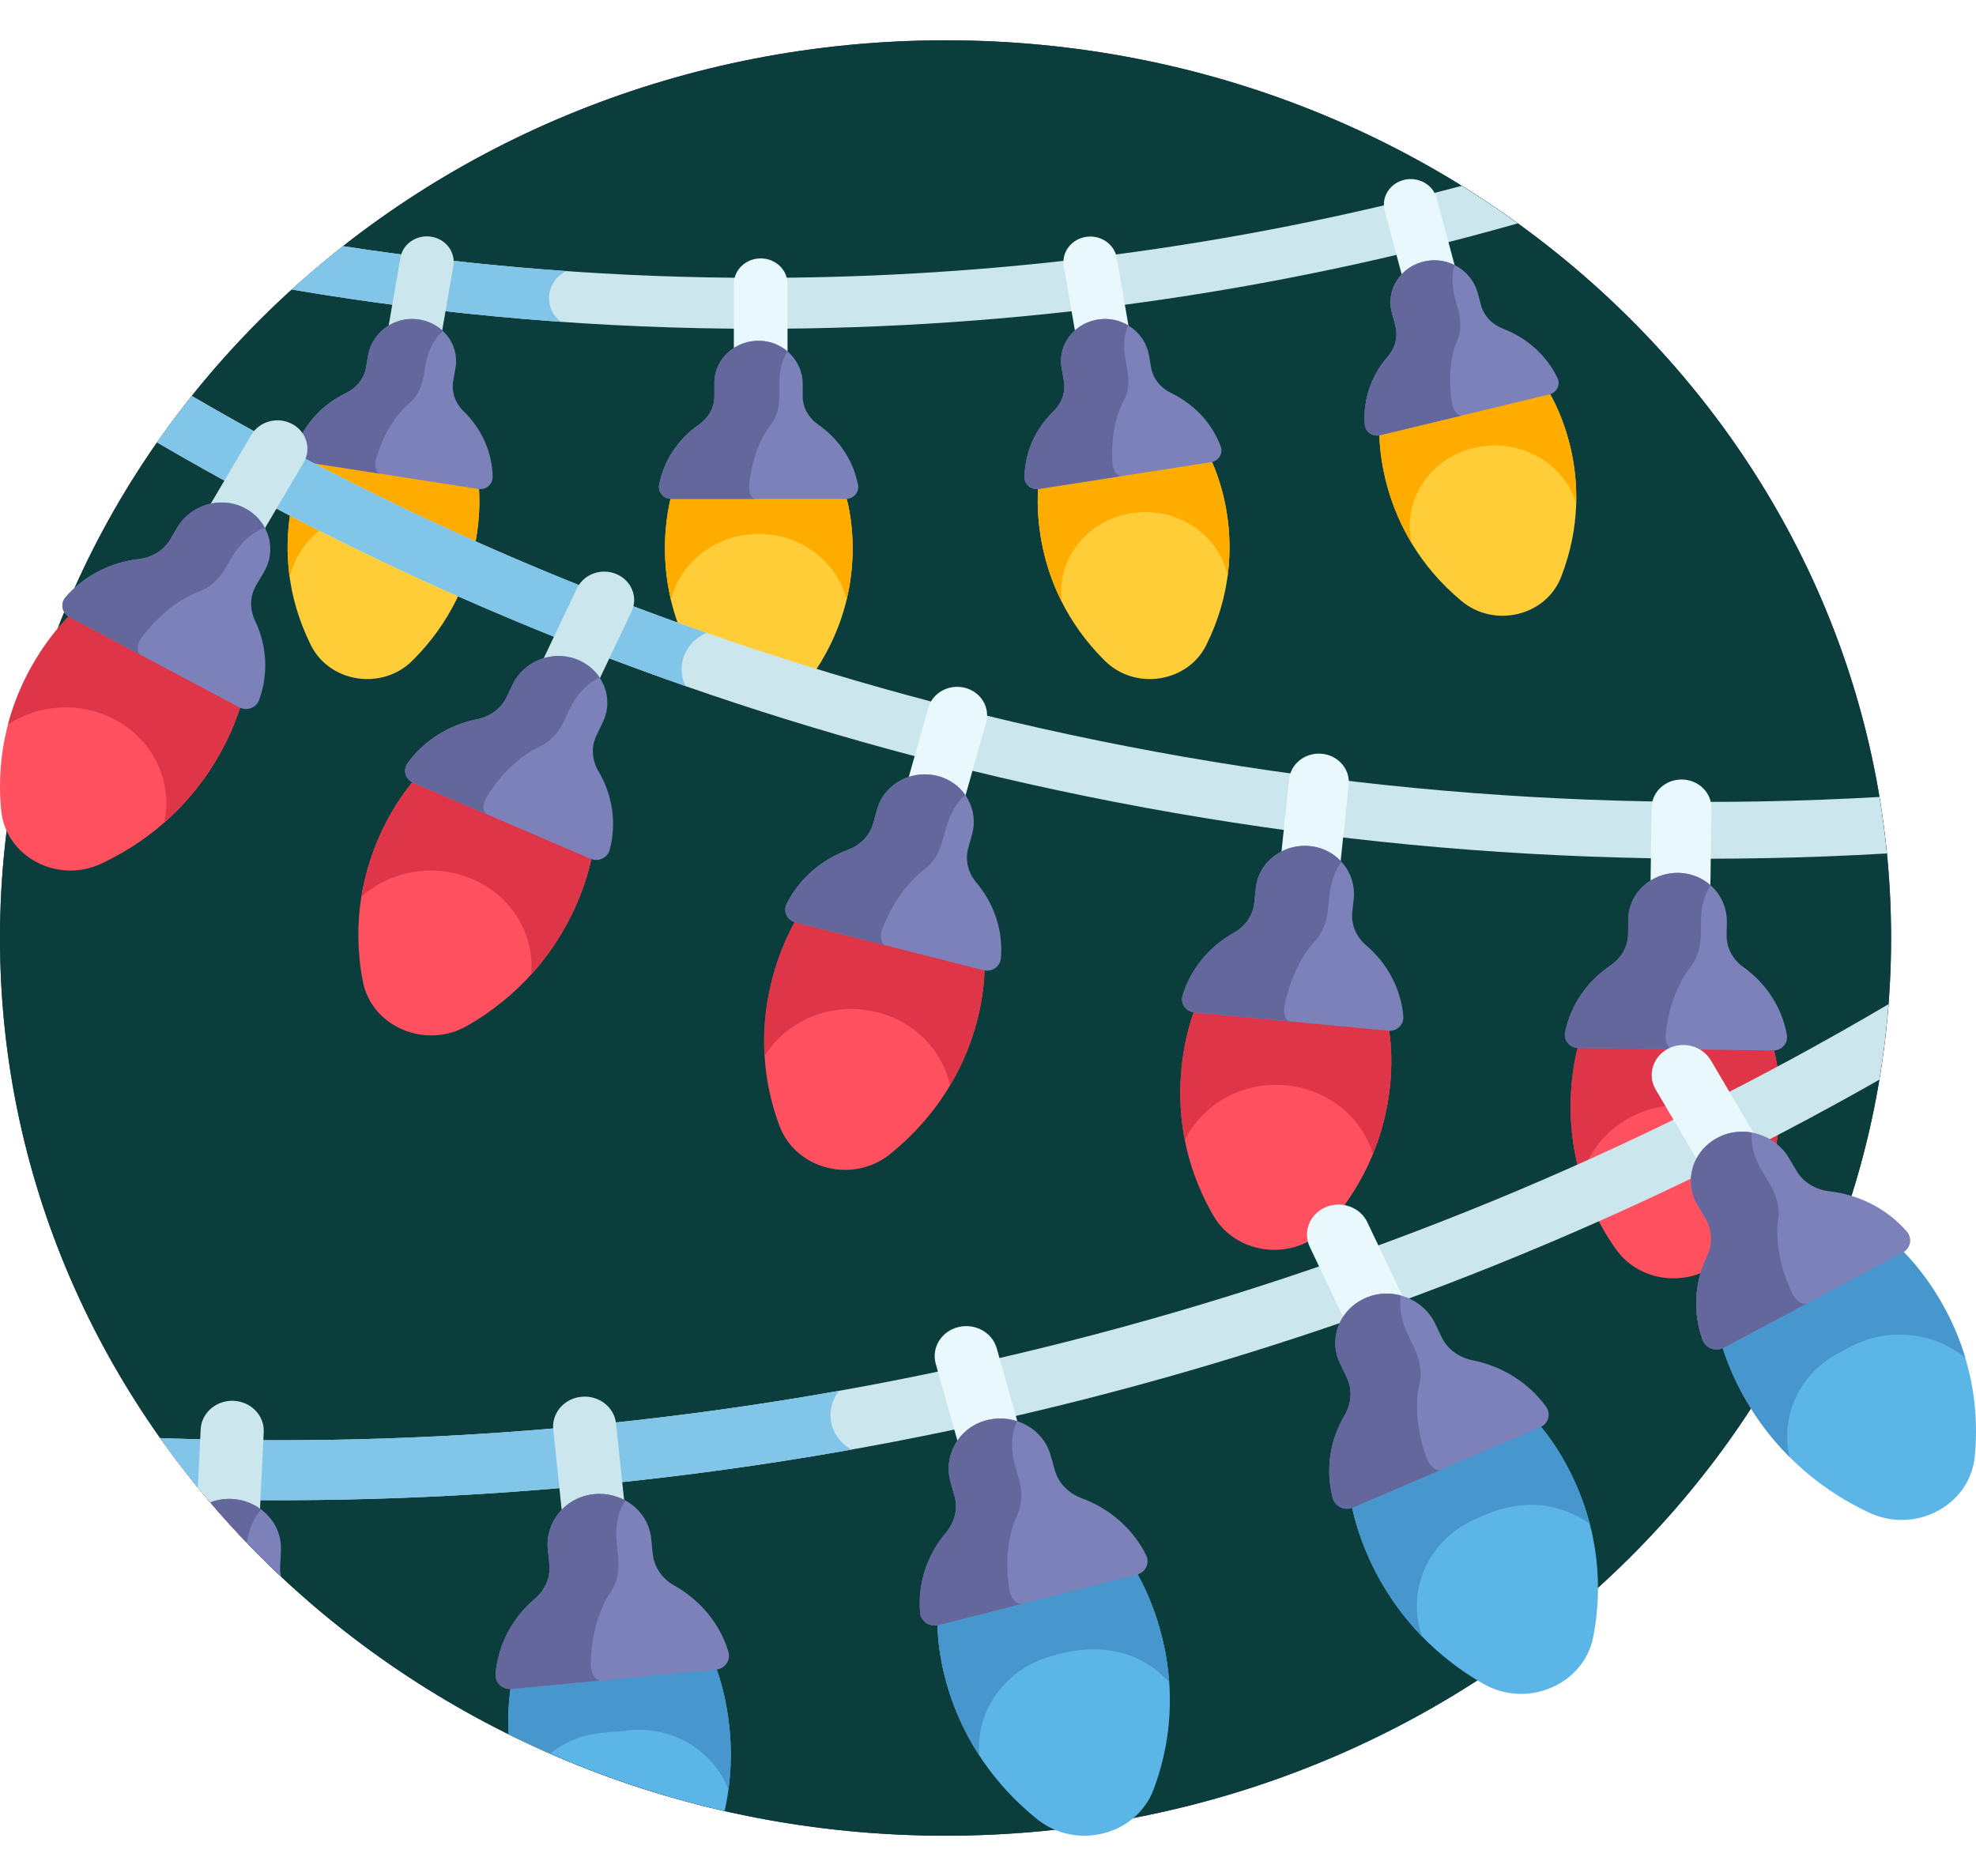 <svg width="516" height="490" viewBox="0 0 516 490" fill="none" xmlns="http://www.w3.org/2000/svg">
<path d="M493.828 245C493.828 374.495 383.28 479.473 246.914 479.473C110.548 479.473 0 374.495 0 245C0 115.506 110.548 10.528 246.914 10.528C383.28 10.528 493.828 115.506 493.828 245Z" fill="#383C6B"/>
<path d="M493.828 245C493.828 374.495 383.28 479.473 246.914 479.473C110.548 479.473 0 374.495 0 245C0 115.506 110.548 10.528 246.914 10.528C383.28 10.528 493.828 115.506 493.828 245Z" fill="#0A3D3B"/>
<path d="M80.042 119.909L125.032 126.911C124.969 127.319 128.236 152.262 107.619 172.621C99.722 180.419 86.046 178.292 81.18 168.509C68.204 142.396 80.026 119.999 80.042 119.909Z" fill="#FFCD38"/>
<path d="M102.49 133.543C112.402 135.084 119.662 142.213 121.681 150.725C126.343 137.764 124.992 127.177 125.032 126.911L80.046 119.909C80.03 119.98 73.157 133.042 75.657 150.826C78.141 139.555 89.821 131.57 102.49 133.543Z" fill="#FFAC00"/>
<path d="M220.876 129.498H175.288C175.28 129.913 167.808 154.026 184.689 177.283C191.153 186.191 205.015 186.191 211.479 177.283C228.734 153.51 220.88 129.592 220.876 129.498Z" fill="#FFCD38"/>
<path d="M198.133 139.458C209.44 139.458 218.675 146.961 221.085 156.609C224.734 141.364 220.88 129.566 220.88 129.498H175.292C175.284 129.79 171.651 141.637 175.198 156.673C177.587 146.987 186.799 139.458 198.133 139.458Z" fill="#FFAC00"/>
<path d="M316.126 119.909L271.137 126.911C271.2 127.319 267.932 152.262 288.549 172.621C296.446 180.419 310.122 178.292 314.988 168.509C327.968 142.396 316.142 119.999 316.126 119.909Z" fill="#FFCD38"/>
<path d="M295.513 134.029C307.398 132.179 318.354 139.723 320.582 150.333C322.893 132.799 316.138 119.98 316.126 119.909L271.137 126.911C271.184 127.218 269.345 141.476 277.27 157.196C275.766 146.411 283.585 135.887 295.513 134.029Z" fill="#FFAC00"/>
<path d="M404.372 102.231L360.186 112.885C360.285 113.285 359.293 138.403 381.677 157.002C390.251 164.127 403.687 160.89 407.644 150.74C418.21 123.667 404.4 102.32 404.372 102.231Z" fill="#FFCD38"/>
<path d="M384.858 117.008C396.688 114.156 408.443 120.904 411.596 131.461C412.073 114.19 404.392 102.298 404.372 102.231L360.186 112.885C360.261 113.184 359.737 127.14 368.654 141.921C366.083 131.166 372.989 119.868 384.858 117.008Z" fill="#FFAC00"/>
<path d="M396.346 58.346C332.015 76.623 265.476 85.879 198.086 85.879C157.03 85.879 116.292 82.439 76.18 75.624C80.495 71.699 84.963 67.916 89.573 64.293C125.339 69.796 161.585 72.57 198.086 72.57C260.405 72.57 321.984 64.495 381.701 48.532C386.713 51.639 391.594 54.914 396.346 58.346Z" fill="#CCE6ED"/>
<path d="M143.365 77.879C143.365 74.809 145.192 72.144 147.865 70.802C128.319 69.43 108.875 67.265 89.577 64.293C84.967 67.92 80.499 71.699 76.18 75.624C99.407 79.572 122.843 82.38 146.424 84.047C144.554 82.582 143.365 80.361 143.365 77.879Z" fill="#81C5E9"/>
<path d="M108.135 94.406C111.505 94.406 114.481 92.088 115.04 88.825L118.382 69.467C119.008 65.841 116.418 62.417 112.599 61.822C108.777 61.228 105.175 63.688 104.553 67.314L101.21 86.671C100.584 90.301 103.175 93.722 106.993 94.316C107.375 94.376 107.757 94.406 108.135 94.406Z" fill="#CCE6ED"/>
<path d="M198.641 101.408C202.511 101.408 205.649 98.429 205.649 94.754V74.144C205.649 70.465 202.511 67.49 198.641 67.49C194.771 67.49 191.634 70.469 191.634 74.144V94.754C191.634 98.432 194.771 101.408 198.641 101.408Z" fill="#E8F8FC"/>
<path d="M288.065 94.574C288.439 94.574 288.821 94.548 289.206 94.488C293.025 93.894 295.615 90.47 294.986 86.843L291.627 67.363C291.002 63.736 287.395 61.276 283.577 61.871C279.758 62.465 277.168 65.89 277.794 69.516L281.156 88.997C281.719 92.257 284.691 94.574 288.065 94.574V94.574Z" fill="#E8F8FC"/>
<path d="M373.429 78.978C374 78.978 374.583 78.91 375.162 78.772C378.913 77.868 381.181 74.245 380.228 70.682L375.177 51.788C374.225 48.226 370.41 46.072 366.662 46.977C362.91 47.882 360.639 51.501 361.592 55.063L366.642 73.961C367.45 76.97 370.3 78.978 373.429 78.978Z" fill="#E8F8FC"/>
<path d="M77.397 116.605C79.704 110.436 84.42 105.513 90.325 102.661C93.085 101.33 95.073 98.903 95.573 96.002L96.128 92.799C97.132 86.978 102.706 82.701 108.879 83.382C115.469 84.107 120.012 89.894 118.953 96.04L118.347 99.546C117.847 102.447 118.918 105.348 121.083 107.446C125.725 111.939 128.539 118.037 128.65 124.579C128.681 126.515 126.906 128.022 124.894 127.712L79.904 120.71C77.893 120.399 76.716 118.429 77.397 116.605Z" fill="#7C81B9"/>
<path d="M98.207 119.842C100.021 113.599 103.21 108.436 106.978 105.251C108.737 103.767 110.107 101.244 110.607 98.346L111.162 95.143C111.8 91.427 113.528 88.227 115.65 86.466C113.887 84.817 111.556 83.677 108.879 83.382C102.706 82.705 97.132 86.982 96.128 92.802L95.573 96.006C95.073 98.903 93.085 101.33 90.325 102.661C84.42 105.513 79.704 110.436 77.397 116.605C76.716 118.429 77.893 120.399 79.904 120.713L99.443 123.753C98.25 123.566 97.671 121.689 98.207 119.842Z" fill="#64679C"/>
<path d="M224.053 126.646C222.829 120.205 219.014 114.62 213.668 110.9C211.172 109.162 209.621 106.462 209.621 103.524V100.279C209.621 94.376 204.849 89.299 198.641 89.023C192.016 88.728 186.547 93.741 186.547 99.969V103.524C186.547 106.462 184.996 109.162 182.5 110.9C177.154 114.62 173.34 120.205 172.115 126.646C171.757 128.549 173.253 130.313 175.292 130.313H220.88C222.915 130.313 224.415 128.549 224.053 126.646Z" fill="#7C81B9"/>
<path d="M195.63 126.646C196.299 120.205 198.389 114.62 201.318 110.9C202.684 109.162 203.531 106.462 203.531 103.524V99.969C203.531 96.713 204.357 93.797 205.656 91.789C203.775 90.174 201.346 89.142 198.641 89.023C192.016 88.728 186.547 93.741 186.547 99.969V103.524C186.547 106.462 184.996 109.162 182.5 110.9C177.158 114.62 173.34 120.205 172.119 126.646C171.757 128.549 173.253 130.313 175.292 130.313H197.37C196.252 130.313 195.429 128.549 195.63 126.646Z" fill="#64679C"/>
<path d="M318.772 116.605C316.465 110.436 311.752 105.513 305.843 102.661C303.084 101.33 301.095 98.903 300.595 96.002L300.04 92.799C299.037 86.978 293.462 82.701 287.289 83.382C280.699 84.107 276.156 89.894 277.215 96.04L277.821 99.546C278.321 102.447 277.25 105.348 275.085 107.446C270.444 111.939 267.629 118.037 267.519 124.579C267.487 126.515 269.267 128.022 271.274 127.712L316.264 120.71C318.275 120.399 319.453 118.429 318.772 116.605Z" fill="#7C81B9"/>
<path d="M290.513 121.001C290.084 114.541 291.21 108.709 293.486 104.586C294.549 102.657 294.934 99.864 294.434 96.963L293.828 93.453C293.265 90.2 293.604 87.165 294.584 84.978C292.47 83.714 289.935 83.09 287.289 83.382C280.699 84.107 276.156 89.894 277.215 96.04L277.821 99.546C278.321 102.447 277.25 105.348 275.085 107.446C270.444 111.939 267.629 118.037 267.519 124.579C267.487 126.515 269.267 128.022 271.274 127.712L292.868 124.351C291.757 124.526 290.639 122.911 290.513 121.001Z" fill="#64679C"/>
<path d="M406.711 98.724C403.853 92.765 398.707 88.245 392.566 85.886C389.696 84.787 387.496 82.533 386.736 79.684L385.893 76.537C384.366 70.821 378.421 67.015 372.335 68.196C365.835 69.456 361.832 75.594 363.446 81.628L364.367 85.075C365.127 87.924 364.328 90.903 362.359 93.169C358.143 98.025 355.891 104.328 356.371 110.855C356.513 112.788 358.422 114.145 360.399 113.67L404.585 103.016C406.557 102.541 407.553 100.485 406.711 98.724V98.724Z" fill="#7C81B9"/>
<path d="M379.173 105.36C378.154 98.96 378.732 93.06 380.606 88.772C381.48 86.769 381.602 83.954 380.842 81.105L379.921 77.658C379.075 74.503 379.118 71.49 379.858 69.239C377.61 68.114 374.988 67.68 372.335 68.196C365.835 69.456 361.832 75.594 363.446 81.628L364.367 85.075C365.127 87.924 364.328 90.903 362.359 93.169C358.139 98.025 355.891 104.328 356.371 110.859C356.513 112.788 358.422 114.145 360.399 113.67L381.811 108.507C380.728 108.769 379.476 107.251 379.173 105.36V105.36Z" fill="#64679C"/>
<path d="M388.444 106.907L404.585 103.019L388.444 106.907Z" fill="#64679C"/>
<path d="M108.277 203.609L154.613 223.478C154.424 223.905 150.361 251.67 121.961 267.95C111.084 274.186 96.994 268.145 94.73 256.268C88.688 224.585 108.234 203.698 108.277 203.609V203.609Z" fill="#FE505F"/>
<path d="M18.585 160.374L62.949 183.96C62.721 184.367 56.158 211.699 26.388 225.594C14.983 230.922 1.496 223.751 0.319 211.736C-2.834 179.675 18.53 160.464 18.585 160.374Z" fill="#FE505F"/>
<path d="M257.079 252.541L207.968 240.047C207.834 240.488 192.457 264.414 203.566 294.097C207.826 305.465 222.754 309.263 232.431 301.439C258.244 280.56 257.051 252.642 257.079 252.541V252.541Z" fill="#FE505F"/>
<path d="M362.596 268.317L312.008 263.528C311.949 263.988 300.848 289.958 316.866 317.54C323.008 328.109 338.389 329.567 346.601 320.355C368.517 295.787 362.588 268.421 362.596 268.317V268.317Z" fill="#FE505F"/>
<path d="M463.039 273.465L412.199 272.825C412.183 273.289 403.475 300.071 421.939 326.243C429.013 336.27 444.465 336.464 451.815 326.617C471.424 300.347 463.039 273.565 463.039 273.465V273.465Z" fill="#FE505F"/>
<path d="M245.784 199.302C173.355 180.875 104.643 152.751 41.021 115.562C43.911 111.423 46.934 107.378 50.087 103.431C112.174 139.615 179.198 166.995 249.827 184.965C328.551 204.996 409.546 212.779 490.785 208.158C491.592 213.029 492.242 217.953 492.73 222.917C409.475 227.755 326.456 219.83 245.784 199.302V199.302Z" fill="#CCE6ED"/>
<path d="M184.497 165.305C137.657 148.957 92.707 128.272 50.087 103.431C46.934 107.378 43.911 111.423 41.021 115.562C84.766 141.132 130.917 162.415 179.028 179.212C176.422 173.918 178.895 167.675 184.497 165.305Z" fill="#81C5E9"/>
<path d="M146.29 183.832C149.924 184.756 153.829 183.073 155.427 179.716L164.911 159.776C166.686 156.041 164.939 151.645 161.006 149.959C157.069 148.265 152.443 149.933 150.664 153.667L141.184 173.604C139.405 177.343 141.157 181.735 145.089 183.425C145.483 183.593 145.889 183.728 146.29 183.832Z" fill="#CCE6ED"/>
<path d="M59.914 142.231C63.287 143.088 66.968 141.712 68.752 138.687L79.275 120.837C81.385 117.259 80.042 112.735 76.275 110.735C72.511 108.732 67.748 110.006 65.638 113.584L55.115 131.435C53.005 135.013 54.347 139.532 58.114 141.536C58.693 141.843 59.299 142.074 59.914 142.231Z" fill="#CCE6ED"/>
<path d="M241.662 216.184C245.831 217.246 250.118 214.898 251.232 210.939L257.5 188.733C258.618 184.774 256.142 180.707 251.972 179.645C247.803 178.584 243.52 180.931 242.402 184.89L236.135 207.096C235.017 211.055 237.493 215.127 241.662 216.184Z" fill="#E8F8FC"/>
<path d="M340.069 233.333C340.475 233.437 340.896 233.512 341.325 233.553C345.62 233.961 349.451 230.981 349.876 226.902L352.179 204.999C352.604 200.921 349.47 197.283 345.175 196.876C340.88 196.472 337.054 199.448 336.625 203.526L334.326 225.43C333.94 229.101 336.436 232.409 340.069 233.333V233.333Z" fill="#E8F8FC"/>
<path d="M436.772 239.931C437.386 240.088 438.032 240.174 438.697 240.181C443.016 240.237 446.559 236.959 446.618 232.858L446.917 211.119C446.976 207.022 443.523 203.657 439.209 203.601C434.89 203.549 431.347 206.827 431.288 210.925L430.985 232.663C430.938 236.129 433.402 239.071 436.772 239.931Z" fill="#E8F8FC"/>
<path d="M123.335 229.605C133.948 234.159 139.637 244.424 138.708 254.526C152.105 239.733 154.471 223.8 154.612 223.478L108.277 203.608C108.241 203.676 97.415 215.269 94.368 234.248C101.777 227.572 113.15 225.239 123.335 229.605Z" fill="#DE3648"/>
<path d="M18.585 160.374C18.546 160.441 6.948 170.894 2.098 189.212C9.995 184.019 20.786 183.059 29.974 187.945C40.427 193.5 45.151 204.652 42.871 214.876C58.74 200.954 62.772 184.277 62.949 183.959L18.585 160.374Z" fill="#DE3648"/>
<path d="M229.108 264.387C239.174 266.948 246.162 274.646 248.095 283.479C257.673 267.393 257.059 252.615 257.079 252.54L207.967 240.047C207.861 240.391 198.397 255.161 199.657 275.819C205.385 266.559 217.246 261.37 229.108 264.387Z" fill="#DE3648"/>
<path d="M335.849 283.479C347.026 284.537 355.679 292.033 358.533 301.401C365.855 283.539 362.592 268.395 362.596 268.316L312.008 263.527C311.965 263.871 305.654 278.705 309.398 297.794C313.902 288.586 324.248 282.38 335.849 283.479V283.479Z" fill="#DE3648"/>
<path d="M438.882 288.683C449.795 288.818 458.897 295.203 462.786 303.913C467.191 286.863 463.038 273.535 463.038 273.464L412.199 272.825C412.187 273.176 407.12 288.881 412.939 307.94C415.608 296.99 426.095 288.522 438.882 288.683V288.683Z" fill="#DE3648"/>
<path d="M278.932 350.352C354.774 331.054 426.675 301.472 493.159 262.279C492.647 268.937 491.84 275.517 490.757 282.01C426.021 318.833 356.407 346.849 283.199 365.474C208.298 384.536 131.484 393.299 54.264 391.65C49.895 386.48 45.741 381.134 41.84 375.62C121.8 378.543 201.409 370.076 278.932 350.352V350.352Z" fill="#CCE6ED"/>
<path d="M216.853 369.601C216.853 367.208 217.711 365.014 219.136 363.257C160.711 373.653 101.372 377.795 41.84 375.62C45.741 381.138 49.895 386.48 54.264 391.65C110.706 392.857 166.931 388.491 222.353 378.614C219.069 376.816 216.853 373.455 216.853 369.601V369.601Z" fill="#81C5E9"/>
<path d="M106.434 199.321C110.792 193.309 117.367 189.294 124.599 187.844C127.976 187.167 130.854 185.1 132.275 182.113L133.846 178.812C136.696 172.815 144.003 169.735 150.447 172.161C157.325 174.748 160.459 182.229 157.451 188.558L155.73 192.173C154.309 195.156 154.581 198.577 156.278 201.429C159.911 207.541 161.088 214.88 159.218 221.96C158.667 224.054 156.29 225.194 154.219 224.304L107.887 204.431C105.816 203.545 105.143 201.1 106.434 199.321Z" fill="#7C81B9"/>
<path d="M127.063 208.169C130.937 201.949 135.999 197.287 141.109 194.924C143.495 193.821 145.759 191.489 147.18 188.502L148.747 185.201C150.632 181.245 153.628 178.217 156.593 176.999C155.191 174.89 153.101 173.159 150.443 172.157C144.003 169.735 136.696 172.815 133.842 178.812L132.275 182.113C130.854 185.096 127.972 187.167 124.599 187.844C117.367 189.294 110.788 193.305 106.43 199.321C105.143 201.096 105.812 203.541 107.883 204.431L127.256 212.738C125.996 212.196 125.917 210.009 127.063 208.169Z" fill="#64679C"/>
<path d="M17.137 155.951C22.022 150.318 28.939 146.86 36.273 146.003C39.698 145.603 42.757 143.779 44.442 140.919L46.304 137.76C49.69 132.018 57.248 129.547 63.449 132.489C70.067 135.629 72.511 143.338 68.941 149.398L66.897 152.86C65.213 155.716 65.173 159.148 66.606 162.127C69.669 168.512 70.181 175.922 67.677 182.823C66.933 184.864 64.465 185.803 62.484 184.748L18.121 161.163C16.137 160.108 15.692 157.619 17.137 155.951Z" fill="#7C81B9"/>
<path d="M36.758 171.073C35.553 170.434 35.679 168.247 36.986 166.505C41.407 160.624 46.867 156.389 52.162 154.449C54.634 153.544 57.099 151.405 58.784 148.546L60.646 145.383C62.87 141.611 66.11 138.844 69.153 137.861C67.953 135.626 66.02 133.712 63.449 132.489C57.248 129.551 49.69 132.018 46.304 137.76L44.442 140.919C42.757 143.779 39.698 145.603 36.273 146.004C28.939 146.86 22.022 150.321 17.137 155.955C15.692 157.619 16.137 160.109 18.121 161.163L62.484 184.748L36.758 171.073Z" fill="#64679C"/>
<path d="M261.366 250.335C262.003 243.06 259.59 236.002 254.964 230.529C252.803 227.972 251.957 224.637 252.846 221.474L253.835 217.975C255.626 211.62 252.028 204.842 245.426 202.842C238.379 200.707 230.962 204.61 229.068 211.317L227.99 215.149C227.096 218.312 224.604 220.798 221.388 221.983C214.502 224.525 208.692 229.497 205.416 236.099C204.448 238.05 205.527 240.361 207.719 240.918L256.83 253.415C259.027 253.972 261.177 252.484 261.366 250.335Z" fill="#7C81B9"/>
<path d="M242.41 249.748L256.83 253.415L242.41 249.748Z" fill="#64679C"/>
<path d="M230.454 242.469C233.143 235.718 237.111 230.282 241.426 227.082C243.442 225.59 245.186 222.917 246.079 219.751L247.158 215.919C248.162 212.36 249.984 209.41 252.047 207.616C250.512 205.425 248.244 203.698 245.426 202.842C238.379 200.707 230.962 204.61 229.072 211.317L227.99 215.149C227.096 218.315 224.604 220.798 221.392 221.983C214.502 224.529 208.692 229.497 205.416 236.099C204.448 238.05 205.527 240.361 207.723 240.921L231.23 246.903C230.017 246.593 229.663 244.465 230.454 242.469Z" fill="#64679C"/>
<path d="M366.454 265.483C365.843 258.204 362.261 251.61 356.761 246.918C354.194 244.727 352.789 241.568 353.132 238.308L353.509 234.704C354.198 228.159 349.49 222.024 342.636 221.063C335.318 220.039 328.665 225.026 327.936 231.938L327.523 235.886C327.18 239.146 325.149 241.979 322.177 243.643C315.811 247.209 310.925 253.008 308.819 260.025C308.193 262.099 309.65 264.215 311.91 264.429L362.501 269.217C364.765 269.434 366.631 267.632 366.454 265.483V265.483Z" fill="#7C81B9"/>
<path d="M336.92 266.795C335.703 266.679 335.011 264.638 335.452 262.548C336.932 255.468 339.861 249.486 343.49 245.662C345.183 243.875 346.423 240.966 346.766 237.706L347.179 233.759C347.549 230.256 348.722 227.183 350.297 225.089C348.38 222.988 345.73 221.497 342.636 221.063C335.318 220.039 328.665 225.026 327.936 231.938L327.523 235.882C327.18 239.146 325.145 241.976 322.177 243.643C315.811 247.209 310.925 253.008 308.819 260.025C308.193 262.099 309.65 264.215 311.91 264.429L362.501 269.217L336.92 266.795Z" fill="#64679C"/>
<path d="M466.621 270.324C465.353 263.124 461.188 256.843 455.287 252.619C452.531 250.649 450.842 247.617 450.889 244.338L450.936 240.72C451.031 234.14 445.783 228.413 438.866 228.016C431.481 227.59 425.304 233.108 425.21 240.05L425.155 244.017C425.107 247.292 423.336 250.282 420.529 252.185C414.51 256.256 410.167 262.432 408.703 269.599C408.27 271.715 409.915 273.704 412.187 273.73L463.022 274.369C465.298 274.395 466.995 272.451 466.621 270.324Z" fill="#7C81B9"/>
<path d="M434.977 269.928C435.823 262.754 438.236 256.555 441.555 252.447C443.102 250.529 444.09 247.531 444.134 244.252L444.189 240.29C444.24 236.667 445.197 233.433 446.673 231.213C444.594 229.377 441.89 228.188 438.866 228.016C431.481 227.59 425.304 233.108 425.21 240.05L425.155 244.017C425.107 247.292 423.336 250.282 420.529 252.185C414.51 256.256 410.167 262.432 408.703 269.599C408.27 271.715 409.911 273.703 412.187 273.73L436.855 274.04C435.615 274.025 434.729 272.047 434.977 269.928Z" fill="#64679C"/>
<path d="M401.77 371.919L352.891 392.88C353.092 393.328 357.375 422.619 387.338 439.793C398.814 446.373 413.675 439.999 416.065 427.475C422.438 394.05 401.821 372.016 401.77 371.919V371.919Z" fill="#5BB5E7"/>
<path d="M496.394 326.31L449.594 351.189C449.834 351.619 456.759 380.453 488.162 395.115C500.193 400.731 514.421 393.168 515.665 380.491C518.987 346.669 496.449 326.404 496.394 326.31V326.31Z" fill="#5BB5E7"/>
<path d="M244.796 423.538L296.604 410.357C296.745 410.824 312.969 436.066 301.245 467.379C296.753 479.371 281.002 483.383 270.798 475.125C243.567 453.098 244.823 423.647 244.796 423.538V423.538Z" fill="#5BB5E7"/>
<path d="M385.417 396.712C386.425 396.54 400.51 387.751 415.14 398.016C410.888 381.713 401.806 371.982 401.77 371.919L352.891 392.88C353.049 393.231 355.734 411.37 371.386 427.464C367.115 415.684 372.764 402.14 385.417 396.712V396.712Z" fill="#4796CD"/>
<path d="M480.1 353.417L483.186 351.776C493.213 346.445 505.181 348.068 513.192 354.625C507.787 336.609 496.434 326.377 496.394 326.31L449.594 351.193C449.767 351.503 453.436 366.633 467.294 380.539C464.896 370.229 469.597 359.002 480.1 353.417V353.417Z" fill="#4796CD"/>
<path d="M275.129 432.395C275.668 432.395 293.037 425.789 305.32 439.404C304.107 422.275 296.702 410.675 296.604 410.361L244.796 423.542C244.819 423.621 244.111 440.657 255.72 458.5C254.677 446.937 262.495 435.61 275.129 432.395V432.395Z" fill="#4796CD"/>
<path d="M133.48 440.186C133.484 440.23 132.405 445.255 132.811 452.971C150.471 461.726 169.379 468.511 189.224 473.024C193.929 452.051 186.898 435.505 186.851 435.131L133.48 440.186Z" fill="#5BB5E7"/>
<path d="M133.48 440.186C133.484 440.23 132.405 445.255 132.811 452.971C136.377 454.743 139.995 456.429 143.664 458.036C147.302 455.094 151.888 453.117 157.049 452.627L164.368 451.935C176.087 450.825 186.532 457.606 190.224 467.438C192.705 449.188 186.894 435.471 186.851 435.131L133.48 440.186Z" fill="#4796CD"/>
<path d="M361.67 351.055C357.836 352.03 353.718 350.255 352.029 346.714L342.026 325.678C340.152 321.738 341.998 317.099 346.148 315.319C350.301 313.536 355.183 315.293 357.053 319.233L367.06 340.266C368.934 344.21 367.087 348.845 362.938 350.625C362.521 350.804 362.096 350.946 361.67 351.055V351.055Z" fill="#E8F8FC"/>
<path d="M261.059 385.186C256.661 386.304 252.142 383.829 250.961 379.65L244.355 356.225C243.174 352.049 245.784 347.757 250.181 346.636C254.583 345.518 259.102 347.997 260.283 352.172L266.889 375.597C268.066 379.777 265.456 384.068 261.059 385.186V385.186Z" fill="#E8F8FC"/>
<path d="M157.246 403.28C156.817 403.388 156.376 403.467 155.919 403.508C151.388 403.938 147.349 400.798 146.896 396.495L144.471 373.384C144.019 369.081 147.329 365.246 151.857 364.819C156.388 364.389 160.427 367.53 160.88 371.833L163.305 394.94C163.71 398.813 161.077 402.304 157.246 403.28V403.28Z" fill="#CCE6ED"/>
<path d="M403.719 367.395C399.121 361.051 392.184 356.819 384.555 355.29C380.992 354.572 377.953 352.393 376.457 349.242L374.799 345.761C371.792 339.432 364.084 336.187 357.289 338.744C350.029 341.473 346.722 349.365 349.899 356.038L351.714 359.851C353.21 363.003 352.927 366.61 351.136 369.62C347.305 376.068 346.061 383.811 348.033 391.28C348.616 393.486 351.12 394.689 353.305 393.751L402.188 372.786C404.369 371.851 405.077 369.272 403.719 367.395V367.395Z" fill="#7C81B9"/>
<path d="M372.504 380.782C369.957 373.56 369.402 366.588 370.721 361.219C371.335 358.715 370.89 355.421 369.394 352.27L367.579 348.456C365.855 344.83 365.292 341.181 365.792 338.37C363.068 337.634 360.1 337.682 357.289 338.744C350.029 341.473 346.722 349.365 349.899 356.038L351.714 359.851C353.21 363.003 352.927 366.61 351.136 369.62C347.305 376.068 346.061 383.81 348.033 391.28C348.616 393.485 351.12 394.689 353.305 393.751L376.284 383.896C375.059 384.42 373.26 382.917 372.504 380.782V380.782Z" fill="#64679C"/>
<path d="M394.712 375.993L402.184 372.786L394.712 375.993Z" fill="#64679C"/>
<path d="M240.272 421.213C239.599 413.538 242.146 406.091 247.024 400.316C249.303 397.62 250.201 394.106 249.256 390.768L248.217 387.078C246.323 380.371 250.122 373.22 257.086 371.111C264.523 368.861 272.345 372.977 274.345 380.053L275.483 384.095C276.428 387.433 279.053 390.054 282.447 391.306C289.714 393.99 295.84 399.231 299.296 406.196C300.316 408.256 299.182 410.693 296.867 411.284L245.06 424.466C242.741 425.053 240.473 423.482 240.272 421.213V421.213Z" fill="#7C81B9"/>
<path d="M266.952 418.892C265.55 419.251 263.956 417.508 263.594 415.28C262.369 407.747 263.204 400.734 265.688 395.568C266.846 393.156 267.046 389.818 266.105 386.48L265.066 382.79C263.826 378.405 264.117 374.076 265.625 371.205C262.968 370.337 260 370.229 257.086 371.111C250.122 373.22 246.323 380.371 248.217 387.078L249.256 390.768C250.201 394.106 249.303 397.62 247.024 400.316C242.146 406.091 239.599 413.538 240.272 421.213C240.473 423.482 242.741 425.053 245.056 424.462L276.447 416.477L266.952 418.892Z" fill="#64679C"/>
<path d="M129.413 437.191C130.055 429.516 133.834 422.555 139.633 417.606C142.342 415.299 143.826 411.964 143.464 408.525L143.062 404.723C142.338 397.818 147.306 391.343 154.538 390.33C162.258 389.25 169.277 394.514 170.041 401.803L170.478 405.968C170.84 409.407 172.985 412.394 176.123 414.151C182.835 417.916 187.988 424.032 190.213 431.434C190.87 433.625 189.335 435.853 186.949 436.081L133.578 441.135C131.193 441.359 129.224 439.46 129.413 437.191Z" fill="#7C81B9"/>
<path d="M154.282 434.84C154.337 427.217 156.293 420.428 159.537 415.725C161.049 413.527 161.789 410.263 161.431 406.824L161.029 403.026C160.573 398.648 161.482 394.536 163.297 391.923C160.746 390.528 157.707 389.889 154.538 390.334C147.306 391.347 142.338 397.818 143.066 404.723L143.463 408.525C143.826 411.964 142.342 415.299 139.637 417.609C133.834 422.555 130.055 429.516 129.413 437.195C129.224 439.464 131.197 441.359 133.582 441.135L156.931 438.926C155.518 439.057 154.266 437.09 154.282 434.84V434.84Z" fill="#64679C"/>
<path d="M176.095 437.109L186.949 436.081L176.095 437.109Z" fill="#64679C"/>
<path d="M61.012 365.881C56.465 365.679 52.607 369.021 52.398 373.339L51.662 388.521C55.756 393.538 60.059 398.398 64.563 403.082C66.401 401.725 67.63 399.643 67.744 397.261L68.87 374.061C69.078 369.743 65.563 366.079 61.012 365.881Z" fill="#CCE6ED"/>
<path d="M59.772 391.493C58.048 391.497 56.41 391.822 54.902 392.398C60.689 399.187 66.862 405.665 73.397 411.796C73.204 410.94 73.118 410.054 73.161 409.157L73.362 404.977C73.716 397.661 67.575 391.485 59.772 391.493V391.493Z" fill="#7C81B9"/>
<path d="M54.902 392.398C57.981 396.013 61.162 399.542 64.457 402.974C64.965 399.388 66.338 396.252 68.193 394.271C65.886 392.54 62.972 391.489 59.772 391.493C58.051 391.497 56.414 391.826 54.902 392.398Z" fill="#64679C"/>
<path d="M452.791 307.17C449.236 308.074 445.35 306.62 443.468 303.427L432.367 284.597C430.142 280.825 431.56 276.055 435.532 273.943C439.504 271.827 444.531 273.173 446.756 276.948L457.857 295.779C460.082 299.551 458.664 304.325 454.692 306.437C454.078 306.762 453.44 307.005 452.791 307.17V307.17Z" fill="#E8F8FC"/>
<path d="M497.922 321.645C492.765 315.701 485.47 312.052 477.73 311.147C474.12 310.729 470.892 308.803 469.116 305.786L467.152 302.452C463.577 296.396 455.605 293.79 449.066 296.893C442.083 300.205 439.504 308.336 443.275 314.729L445.425 318.381C447.204 321.398 447.248 325.013 445.736 328.161C442.504 334.897 441.965 342.711 444.606 349.993C445.39 352.143 447.992 353.137 450.086 352.023L496.882 327.144C498.973 326.03 499.445 323.402 497.922 321.645V321.645Z" fill="#7C81B9"/>
<path d="M467.892 337.611C464.699 330.624 463.53 323.716 464.369 318.254C464.762 315.704 464.026 312.452 462.247 309.439L460.093 305.786C458.03 302.291 457.145 298.665 457.416 295.812C454.657 295.323 451.743 295.622 449.066 296.893C442.083 300.205 439.504 308.34 443.272 314.732L445.425 318.381C447.204 321.398 447.244 325.013 445.736 328.161C442.5 334.897 441.965 342.711 444.606 349.993C445.386 352.146 447.992 353.137 450.082 352.027L471.947 340.4C470.766 341.028 468.833 339.679 467.892 337.611V337.611Z" fill="#64679C"/>
</svg>

